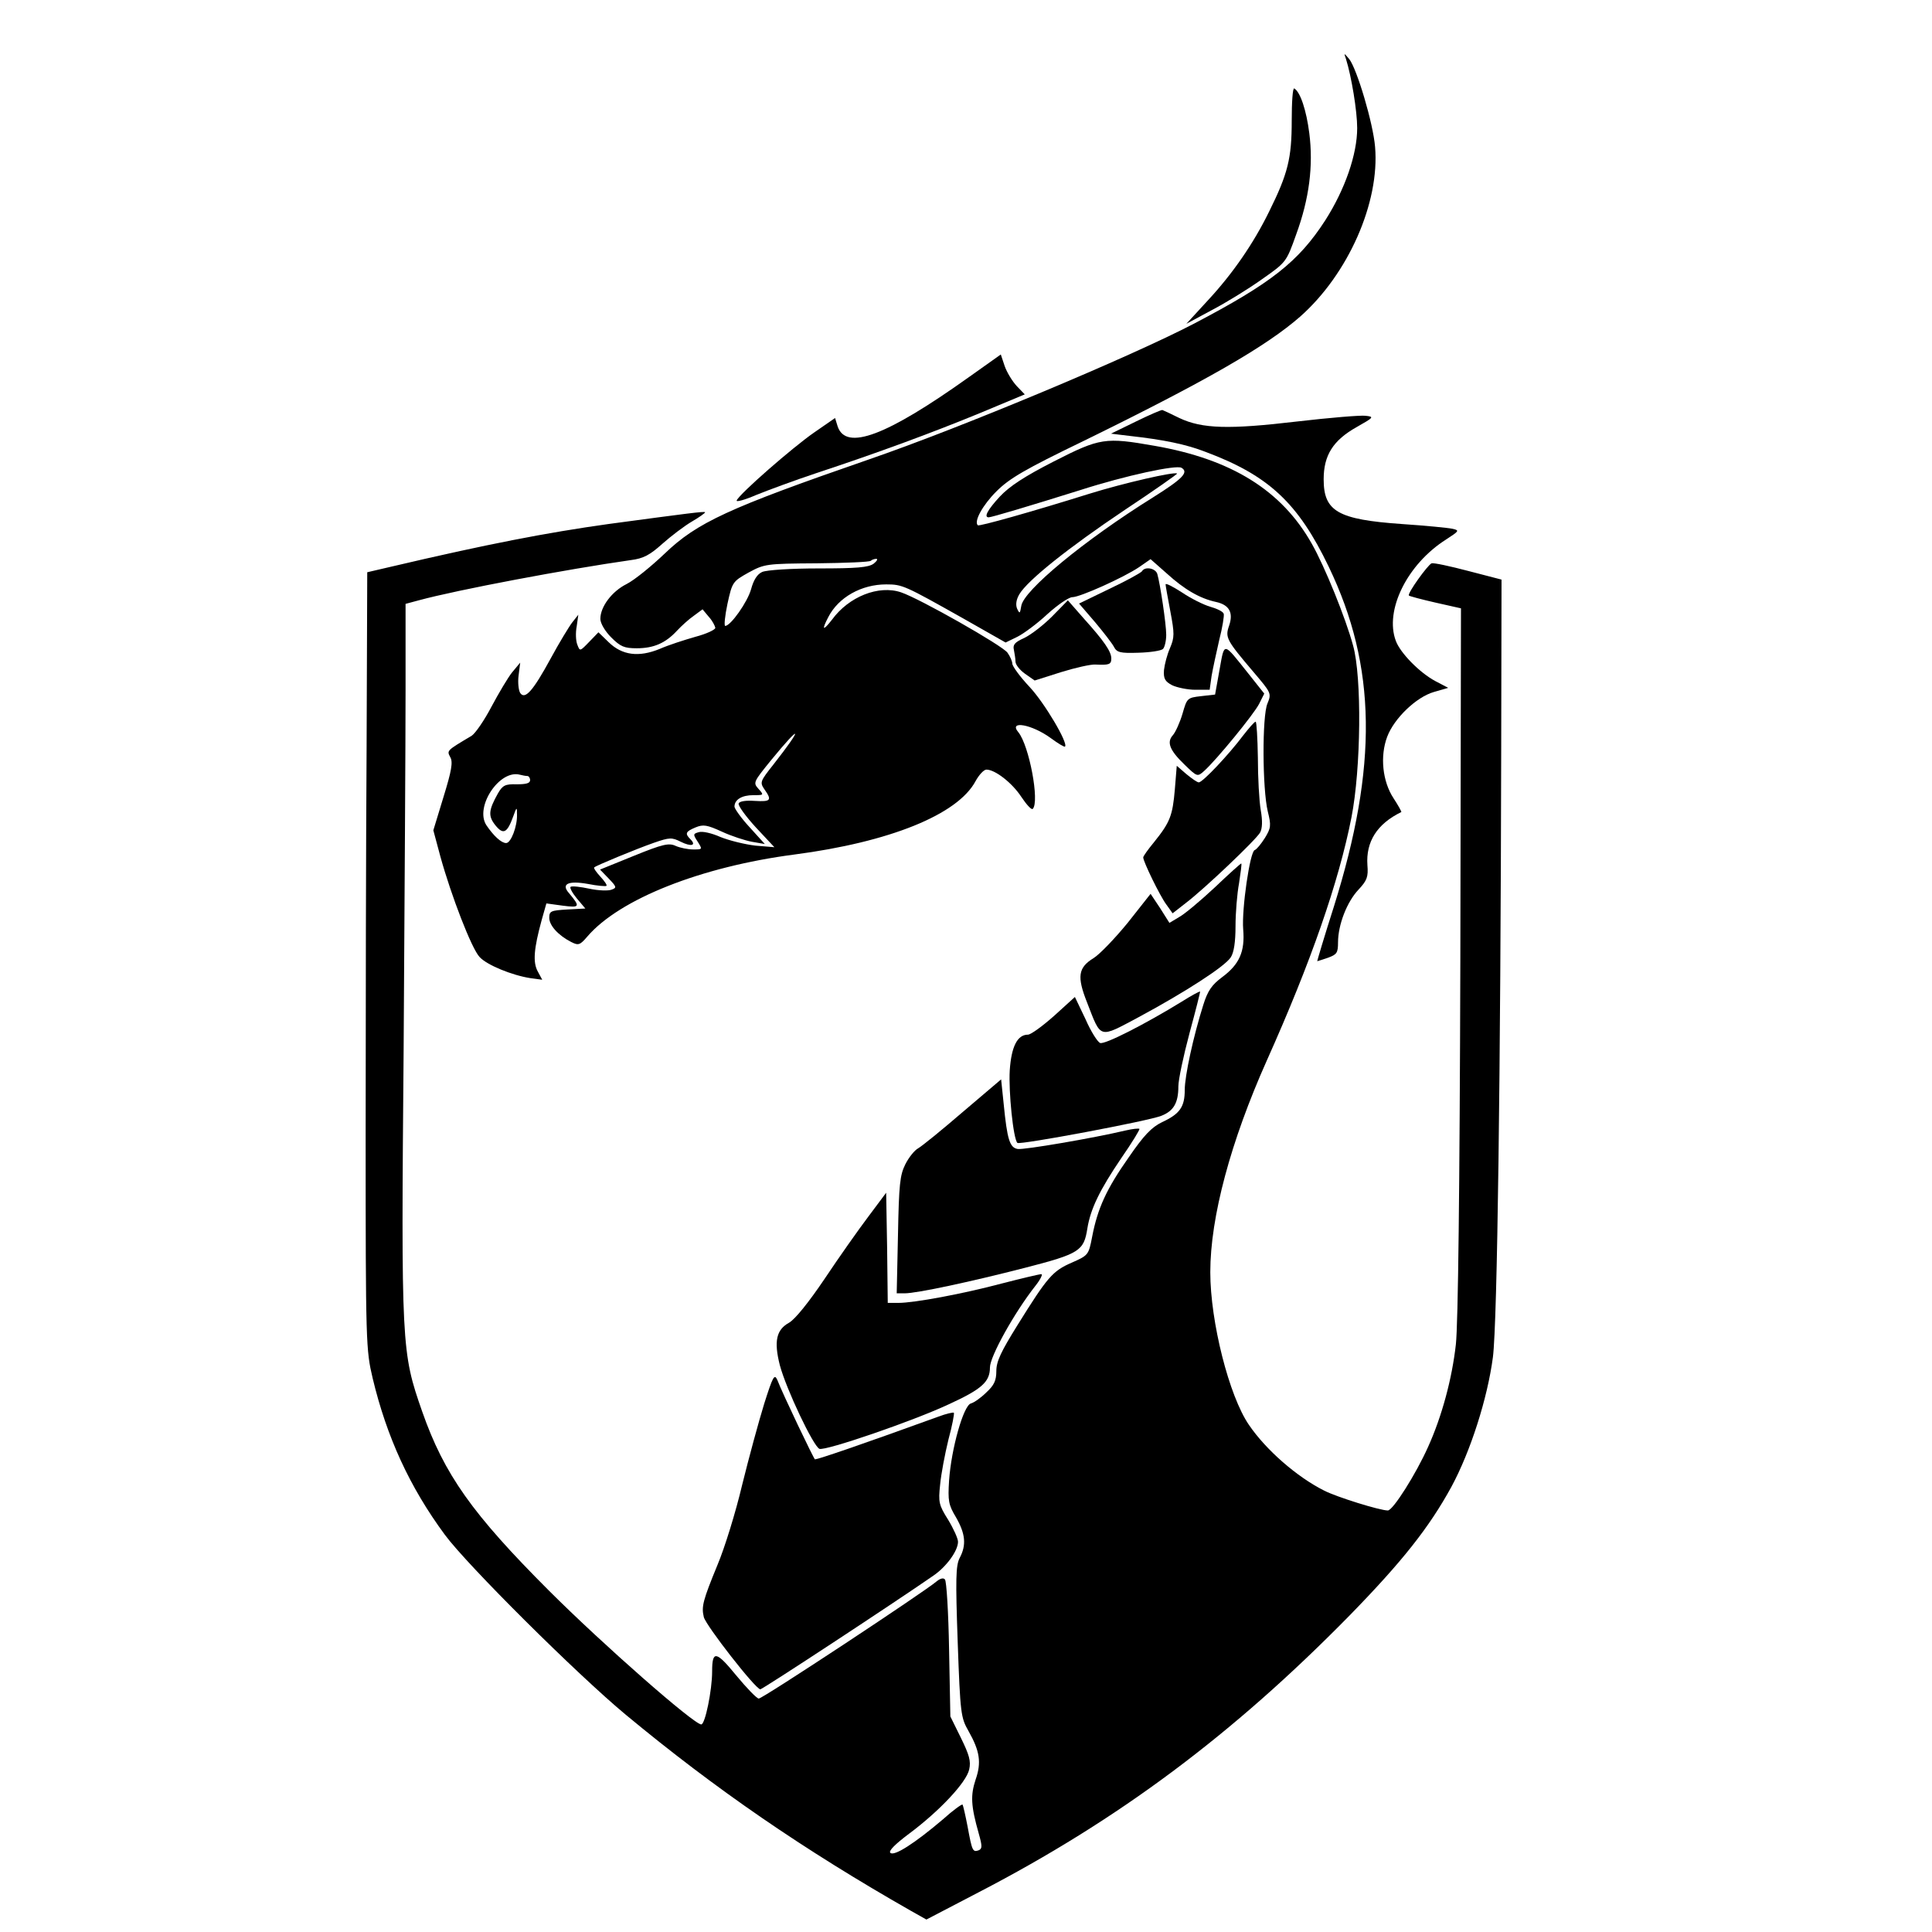 <?xml version="1.0" standalone="no"?>
<!DOCTYPE svg PUBLIC "-//W3C//DTD SVG 20010904//EN"
 "http://www.w3.org/TR/2001/REC-SVG-20010904/DTD/svg10.dtd">
<svg version="1.0" xmlns="http://www.w3.org/2000/svg"
 width="605pt" height="605pt" viewBox="0 0 605 605"
 preserveAspectRatio="xMidYMid meet">
<g transform="translate(0,605) scale(0.1,-0.1)"
fill="#000000" stroke="none">
<path d="M4215 5865 c17 -54 35 -163 35 -216 0 -82 -38 -192 -100 -289 -84
-130 -170 -197 -410 -323 -199 -104 -732 -327 -1020 -426 -439 -152 -537 -197
-639 -295 -42 -40 -95 -83 -119 -95 -46 -23 -82 -71 -82 -109 0 -14 15 -39 34
-58 29 -29 41 -34 80 -34 53 0 90 16 126 55 14 15 37 36 53 47 l27 20 20 -24
c11 -12 19 -28 20 -34 0 -6 -28 -19 -62 -28 -35 -10 -85 -26 -112 -38 -66 -27
-118 -20 -160 21 l-32 31 -29 -30 c-29 -30 -29 -30 -37 -9 -5 12 -6 38 -2 58
l5 36 -19 -24 c-10 -13 -41 -64 -67 -112 -56 -103 -81 -131 -96 -109 -5 8 -8
33 -5 55 l5 40 -25 -30 c-13 -16 -42 -65 -65 -108 -22 -42 -50 -83 -62 -91
-79 -47 -78 -46 -67 -67 9 -15 4 -43 -21 -124 l-32 -105 22 -82 c34 -123 98
-289 123 -315 23 -25 101 -57 159 -66 l37 -5 -14 26 c-16 29 -12 72 12 160
l15 53 51 -7 c54 -7 56 -4 20 39 -26 29 -3 40 59 29 30 -6 56 -8 58 -6 3 2 -6
15 -19 29 -13 14 -22 27 -19 29 7 6 130 57 187 77 49 17 56 17 84 3 32 -16 50
-12 30 8 -18 18 -15 24 16 37 24 10 36 8 82 -13 30 -14 73 -28 95 -32 l40 -7
-48 53 c-26 28 -47 58 -47 64 0 22 23 36 59 36 33 0 34 0 16 20 -17 19 -16 21
40 90 96 117 101 106 7 -14 -42 -53 -43 -56 -28 -78 24 -34 20 -39 -30 -36
-29 2 -48 -1 -51 -8 -2 -7 22 -40 54 -75 l58 -62 -60 5 c-33 4 -82 16 -109 27
-27 12 -57 19 -68 15 -18 -5 -18 -7 -3 -30 15 -24 15 -24 -14 -24 -17 0 -41 5
-55 11 -21 10 -40 6 -131 -31 l-106 -43 27 -28 c25 -26 26 -29 9 -35 -10 -4
-41 -3 -69 3 -28 6 -54 9 -59 6 -4 -2 5 -19 19 -36 l27 -32 -56 -3 c-52 -3
-57 -5 -57 -26 0 -24 28 -55 69 -76 22 -11 27 -10 50 17 101 118 357 219 648
257 299 39 512 125 568 230 11 20 26 36 34 36 27 0 80 -41 109 -85 16 -24 32
-42 36 -38 22 22 -11 198 -45 240 -32 38 42 25 101 -18 23 -17 43 -29 45 -27
11 10 -64 137 -111 187 -30 32 -54 65 -54 73 0 7 -7 23 -15 34 -15 22 -274
169 -333 189 -70 24 -164 -13 -217 -86 -28 -36 -33 -33 -11 9 32 62 104 102
181 102 51 0 57 -3 242 -107 l132 -75 37 18 c20 10 63 42 94 71 32 29 67 53
78 53 24 0 160 61 209 94 l36 25 51 -45 c55 -50 103 -78 154 -89 41 -9 55 -33
41 -74 -13 -37 -9 -45 76 -145 56 -66 57 -67 44 -99 -17 -39 -16 -267 1 -338
11 -44 10 -52 -9 -83 -12 -19 -26 -36 -32 -38 -15 -5 -41 -186 -36 -248 6 -70
-12 -110 -66 -150 -32 -24 -45 -42 -59 -87 -31 -98 -58 -222 -58 -266 0 -53
-15 -75 -71 -101 -33 -16 -57 -41 -105 -111 -69 -98 -97 -159 -114 -248 -11
-57 -12 -58 -64 -81 -60 -26 -76 -45 -170 -196 -51 -82 -66 -113 -66 -143 0
-30 -7 -45 -31 -67 -16 -16 -38 -32 -49 -35 -23 -7 -61 -141 -68 -241 -4 -64
-2 -76 22 -116 29 -51 33 -86 11 -127 -12 -24 -13 -65 -6 -263 8 -226 10 -237
34 -279 35 -62 41 -98 22 -152 -16 -49 -15 -81 10 -169 11 -39 11 -47 0 -52
-19 -7 -21 -2 -35 74 -7 36 -14 67 -16 69 -2 2 -30 -18 -61 -46 -87 -74 -153
-117 -165 -105 -6 6 15 27 59 60 94 70 179 160 188 201 6 26 0 46 -26 99 l-33
67 -4 210 c-2 116 -8 214 -13 219 -5 6 -15 3 -26 -6 -37 -32 -546 -368 -557
-367 -6 0 -38 33 -71 73 -63 77 -75 78 -75 12 0 -59 -22 -166 -34 -166 -23 0
-309 251 -477 419 -240 240 -328 364 -397 561 -65 186 -66 202 -58 1140 3 465
6 967 6 1117 l0 272 41 11 c121 33 467 98 664 126 40 5 60 16 99 51 27 24 69
56 93 70 24 14 42 27 41 29 -4 3 -50 -3 -303 -37 -193 -27 -380 -63 -682 -134
l-73 -17 -2 -547 c-2 -300 -3 -847 -3 -1216 0 -653 1 -672 22 -761 44 -184
116 -341 226 -490 70 -95 414 -437 567 -564 281 -233 556 -422 893 -614 l48
-27 163 85 c438 227 796 494 1162 867 164 168 249 275 319 403 60 111 113 277
130 406 14 111 24 892 26 1910 l1 525 -104 27 c-57 15 -108 26 -115 24 -12 -5
-77 -95 -71 -101 2 -2 39 -12 83 -22 l80 -18 -2 -1105 c-2 -718 -7 -1138 -14
-1200 -12 -108 -44 -226 -87 -321 -38 -85 -110 -199 -126 -199 -25 0 -160 42
-199 62 -86 43 -183 128 -236 206 -62 90 -121 323 -121 478 0 173 64 410 177
663 138 308 225 558 265 761 30 153 33 440 5 539 -23 85 -89 248 -129 318 -94
167 -251 265 -493 307 -154 27 -170 25 -315 -49 -92 -47 -139 -78 -169 -110
-38 -41 -51 -65 -35 -65 9 0 123 34 286 85 143 46 302 80 318 70 23 -14 4 -34
-90 -93 -215 -134 -406 -292 -412 -340 -4 -24 -5 -25 -13 -8 -5 12 -3 28 7 45
26 44 154 146 330 264 92 61 166 113 164 114 -7 7 -168 -30 -274 -63 -182 -57
-346 -103 -350 -99 -13 12 15 63 58 106 41 41 89 69 273 158 386 189 573 297
679 390 150 133 249 357 234 531 -6 74 -57 245 -81 275 -17 20 -17 20 -10 0z
m-1479 -1580 c-16 -12 -54 -15 -172 -15 -88 0 -163 -5 -177 -11 -16 -7 -27
-25 -35 -54 -11 -40 -64 -115 -81 -115 -4 0 -1 31 7 69 15 68 16 70 66 98 50
27 55 28 214 29 89 1 166 4 169 8 3 3 11 6 17 6 6 0 2 -7 -8 -15z m-1085 -665
c5 0 9 -6 9 -13 0 -10 -13 -13 -42 -13 -36 1 -44 -3 -59 -29 -29 -52 -31 -70
-8 -99 25 -31 37 -25 56 27 11 31 12 31 12 6 1 -37 -19 -89 -34 -89 -15 0 -39
22 -62 56 -37 57 41 175 105 158 8 -2 18 -4 23 -4z"/>
<path d="M4045 5672 c0 -118 -12 -166 -71 -285 -49 -100 -114 -194 -191 -277
l-68 -74 80 43 c44 23 114 66 156 96 77 54 77 54 108 141 41 112 54 215 41
317 -9 71 -28 129 -47 140 -5 3 -8 -43 -8 -101z"/>
<path d="M3034 4869 c-258 -184 -385 -232 -411 -154 l-8 26 -65 -45 c-68 -47
-234 -192 -243 -213 -3 -6 24 1 61 17 37 15 121 46 187 68 194 64 367 128 515
189 l139 58 -25 26 c-14 15 -31 43 -38 63 l-12 36 -100 -71z"/>
<path d="M3557 4730 l-78 -38 58 -7 c107 -12 176 -26 238 -50 198 -74 290
-160 386 -360 150 -312 154 -624 16 -1064 -30 -94 -53 -171 -52 -171 1 0 16 5
34 11 27 10 31 15 31 48 0 55 28 127 64 165 27 29 31 40 28 77 -5 73 30 129
106 166 2 0 -9 20 -24 43 -35 53 -43 132 -20 193 22 58 91 124 146 140 l45 13
-40 21 c-49 26 -110 88 -124 126 -36 96 36 241 158 318 40 26 42 28 20 33 -13
3 -85 10 -159 15 -201 14 -245 40 -245 140 0 75 29 122 104 164 53 30 55 32
27 35 -15 2 -112 -6 -215 -18 -212 -25 -296 -23 -368 11 -26 13 -50 24 -53 25
-3 1 -40 -15 -83 -36z"/>
<path d="M3576 4261 c-4 -5 -49 -30 -102 -55 l-95 -46 49 -57 c27 -32 54 -67
60 -78 9 -18 19 -21 77 -19 36 1 71 6 77 12 5 5 10 25 10 44 0 34 -19 160 -28
191 -6 18 -39 24 -48 8z"/>
<path d="M3650 4220 c0 -4 7 -43 15 -85 13 -69 13 -81 -1 -114 -9 -20 -17 -51
-19 -69 -2 -27 3 -36 26 -48 15 -7 48 -14 72 -14 l45 0 6 43 c4 23 15 74 24
113 10 39 16 76 14 82 -2 7 -21 16 -42 22 -21 6 -61 26 -89 45 -28 18 -51 30
-51 25z"/>
<path d="M3294 4119 c-27 -27 -66 -57 -87 -67 -29 -13 -36 -21 -32 -37 2 -11
5 -28 5 -37 0 -9 13 -26 30 -38 l30 -21 82 26 c45 14 94 25 108 24 43 -2 50 0
50 19 0 22 -23 55 -86 125 l-50 57 -50 -51z"/>
<path d="M3819 3953 l-14 -78 -44 -5 c-43 -5 -44 -6 -58 -55 -8 -27 -22 -58
-30 -67 -20 -22 -11 -47 37 -93 39 -38 40 -38 61 -19 38 34 156 178 172 210
l16 32 -50 63 c-80 100 -74 100 -90 12z"/>
<path d="M3893 3747 c-45 -60 -127 -147 -139 -147 -5 0 -22 12 -39 26 l-30 26
-6 -74 c-7 -82 -15 -103 -65 -165 -19 -23 -34 -44 -34 -48 0 -13 52 -120 72
-147 l20 -28 41 32 c58 44 220 198 233 221 7 13 8 36 2 70 -5 29 -9 103 -9
165 -1 61 -4 112 -7 112 -4 0 -21 -20 -39 -43z"/>
<path d="M3804 3271 c-45 -42 -95 -84 -112 -93 l-30 -18 -29 46 -30 45 -71
-90 c-40 -49 -88 -99 -107 -111 -49 -30 -53 -58 -21 -139 45 -116 36 -113 162
-46 145 78 269 158 288 187 10 15 15 48 15 98 0 41 5 102 11 134 5 33 9 61 7
62 -1 1 -39 -33 -83 -75z"/>
<path d="M3700 2913 c-114 -70 -241 -135 -255 -129 -8 3 -29 36 -46 75 l-33
69 -65 -59 c-36 -32 -73 -59 -82 -59 -33 0 -52 -37 -57 -112 -4 -66 11 -215
24 -227 7 -7 413 69 451 85 38 15 53 40 53 92 0 21 16 96 35 167 19 70 34 129
33 130 -2 1 -28 -13 -58 -32z"/>
<path d="M3015 2568 c-66 -57 -129 -108 -140 -114 -11 -6 -29 -28 -40 -50 -17
-34 -20 -63 -23 -221 l-4 -183 25 0 c37 0 202 35 377 80 171 44 184 53 195
123 10 62 39 121 106 220 34 49 59 90 57 92 -2 2 -22 0 -43 -5 -101 -24 -318
-61 -338 -58 -25 4 -33 29 -44 141 l-8 77 -120 -102z"/>
<path d="M2719 2240 c-31 -41 -93 -129 -137 -195 -50 -74 -92 -126 -111 -137
-40 -22 -48 -58 -29 -133 20 -75 105 -254 124 -262 19 -7 293 87 404 139 105
48 130 71 130 116 0 34 76 171 142 255 16 20 24 37 19 37 -6 0 -61 -13 -123
-29 -124 -33 -275 -61 -325 -61 l-33 0 -2 173 -3 172 -56 -75z"/>
<path d="M2393 1654 c-17 -55 -48 -169 -69 -254 -20 -85 -55 -198 -77 -250
-46 -112 -51 -131 -43 -164 7 -27 162 -226 177 -226 7 0 421 272 542 356 41
28 77 78 77 106 0 10 -14 41 -31 69 -29 46 -31 55 -25 110 3 33 15 96 26 141
12 44 19 82 17 84 -2 2 -24 -3 -48 -12 -251 -91 -375 -133 -387 -134 -3 0
-102 207 -118 249 -9 20 -14 10 -41 -75z"/>
</g>
</svg>
